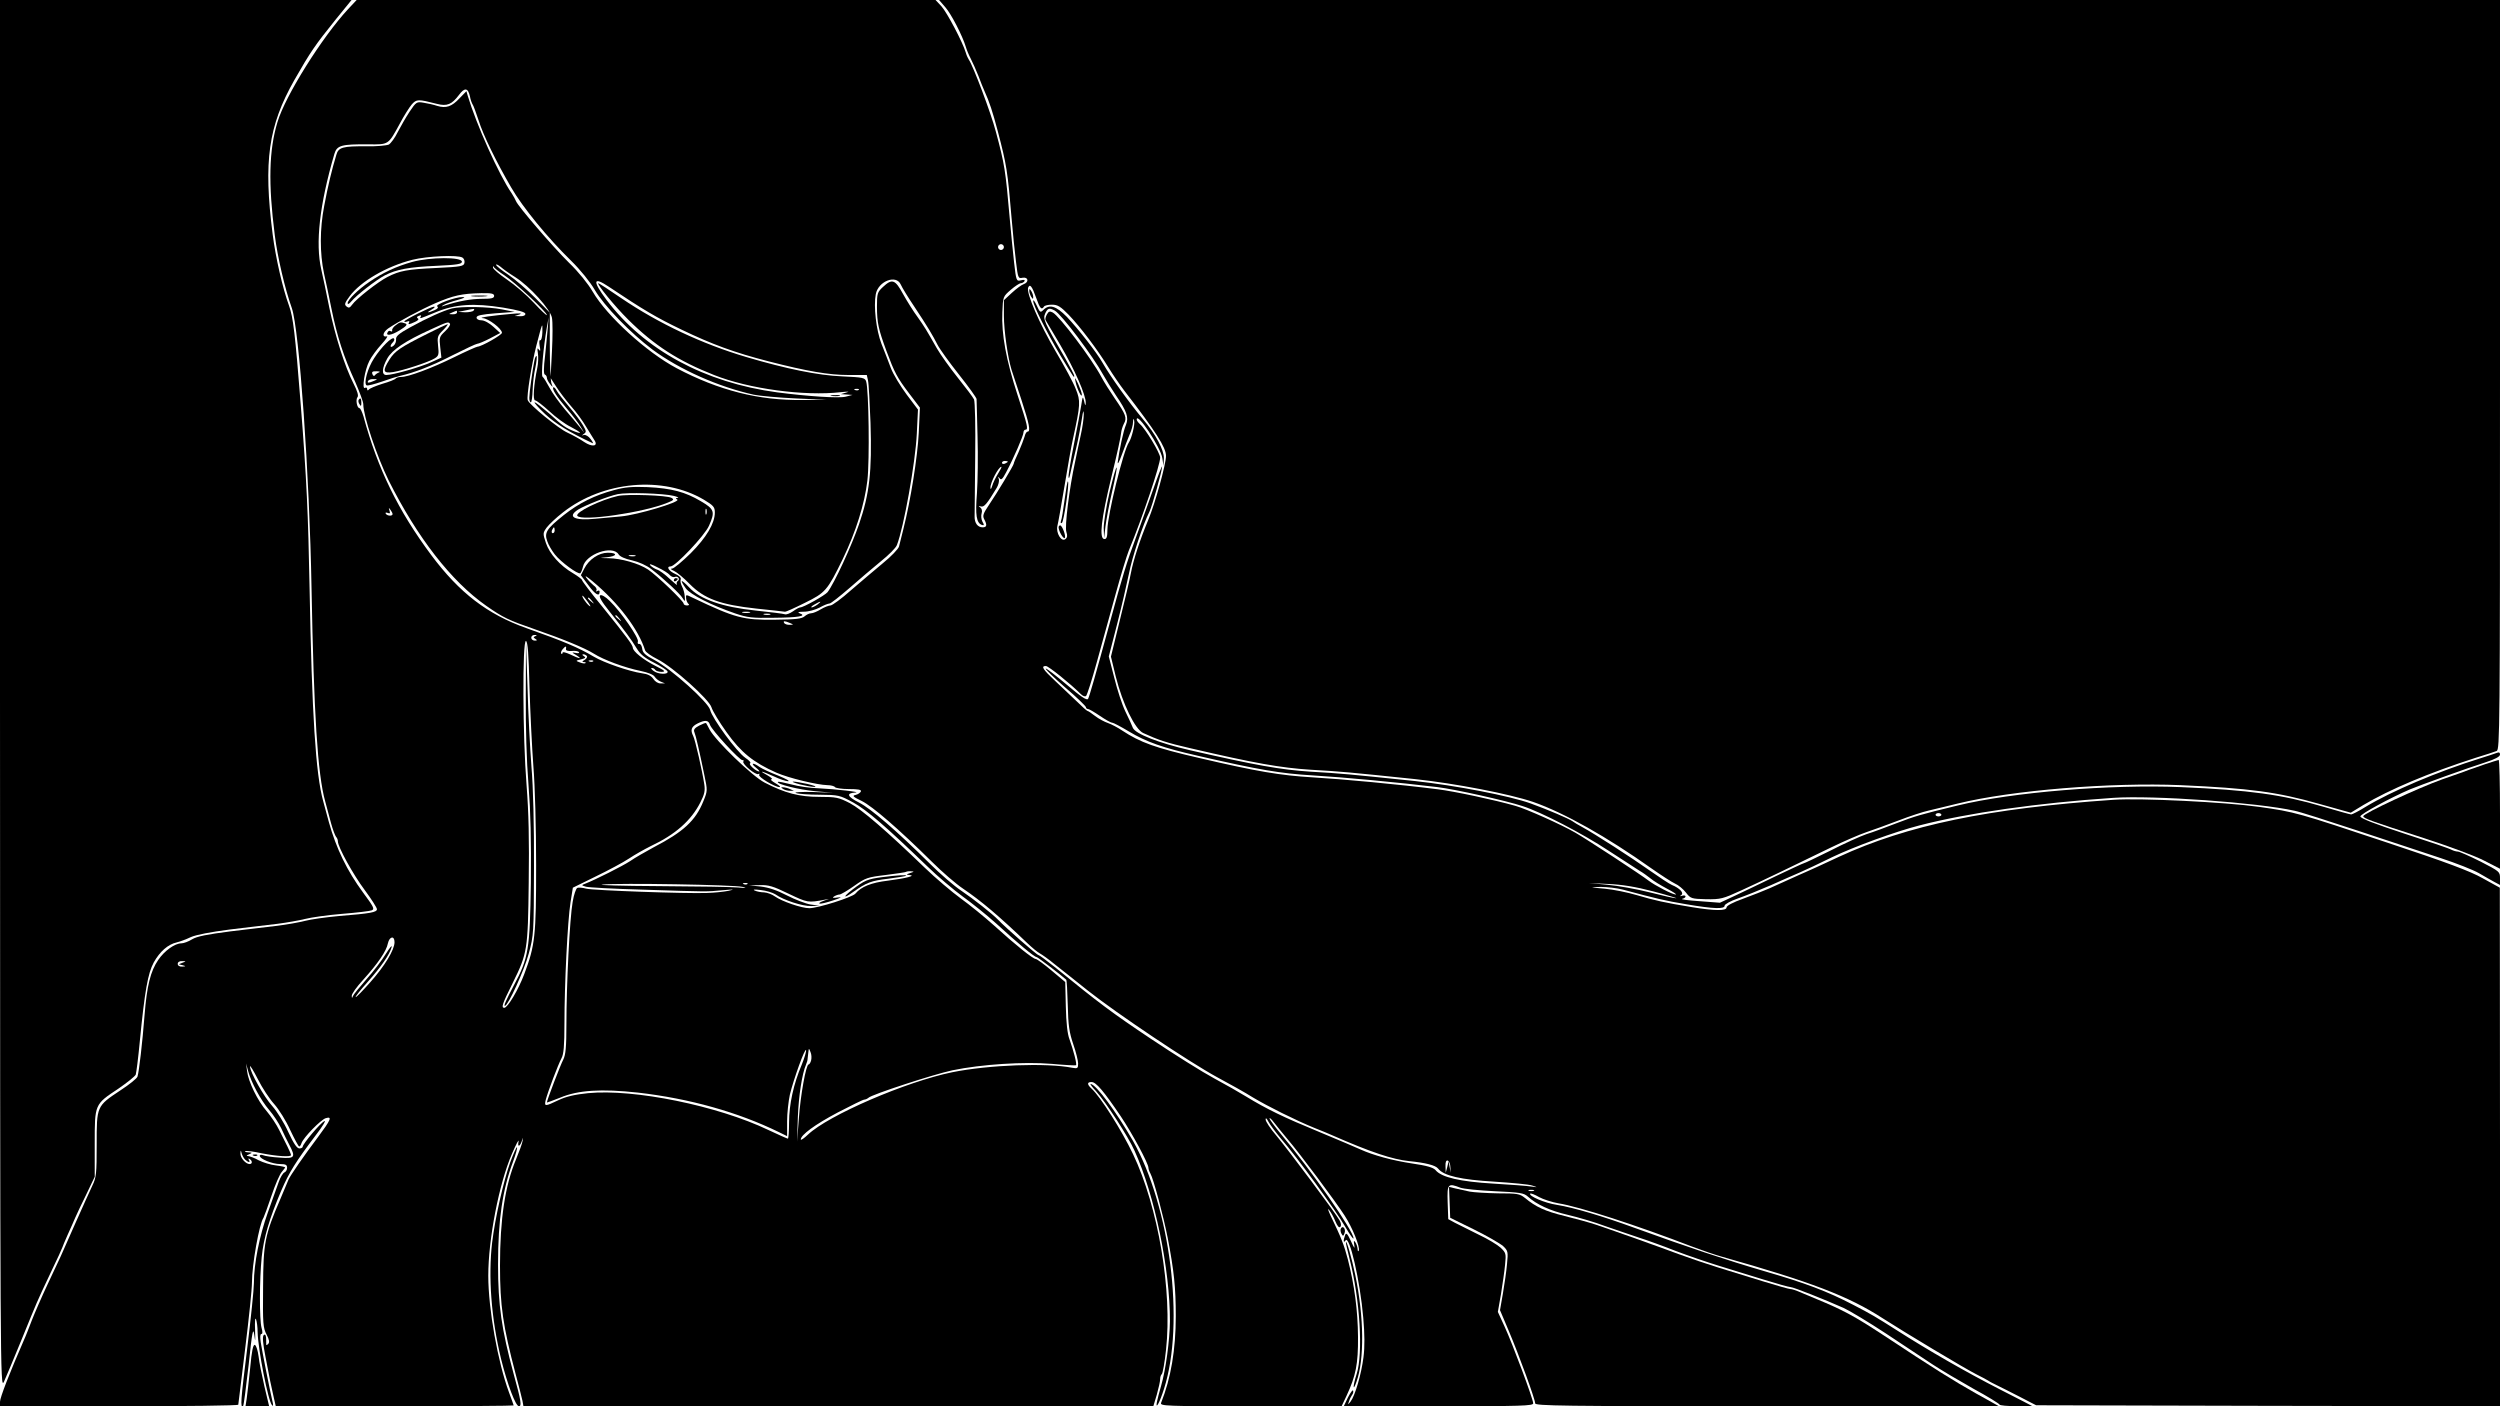 <?xml version="1.0" standalone="no"?>
<!DOCTYPE svg PUBLIC "-//W3C//DTD SVG 20010904//EN"
 "http://www.w3.org/TR/2001/REC-SVG-20010904/DTD/svg10.dtd">
<svg version="1.0" xmlns="http://www.w3.org/2000/svg"
 width="1280pt" height="720pt" viewBox="0 0 1280 720"
 preserveAspectRatio="xMidYMid meet">
<g transform="translate(0,720) scale(0.1,-0.1)"
fill="#000000" stroke="none">
<path d="M0 3643 c1 -3504 1 -3557 20 -3518 10 22 51 119 90 215 85 208 74
184 149 343 34 70 61 130 61 132 0 2 12 30 26 62 15 32 32 72 39 88 7 17 33
71 57 120 l43 90 0 170 c0 203 -1 200 121 281 45 31 85 63 89 72 3 9 13 87 21
172 25 256 41 346 71 402 31 56 73 93 118 103 17 4 49 16 72 27 27 12 100 26
200 39 87 10 196 24 243 29 47 6 110 17 142 25 31 8 116 20 189 26 74 6 142
14 152 18 16 6 11 17 -44 91 -82 111 -138 227 -175 360 -8 30 -21 79 -29 107
-39 140 -58 446 -70 1093 -7 376 -15 558 -45 935 -29 369 -39 451 -60 509 -33
90 -69 248 -84 366 -48 375 -22 555 111 790 82 144 107 180 210 308 l83 102
-900 0 -900 0 0 -3557z"/>
<path d="M1782 7153 c-132 -142 -321 -443 -361 -577 -44 -144 -48 -315 -14
-581 14 -112 52 -274 87 -372 38 -106 91 -859 101 -1433 12 -647 31 -953 70
-1093 8 -28 21 -79 30 -112 9 -33 21 -64 26 -70 5 -5 9 -15 9 -23 0 -28 78
-170 138 -250 34 -46 62 -90 62 -97 0 -16 -33 -22 -194 -35 -66 -6 -145 -17
-175 -25 -31 -8 -94 -19 -141 -25 -47 -5 -156 -19 -243 -29 -116 -15 -168 -25
-193 -40 -19 -12 -44 -21 -56 -21 -33 0 -86 -38 -118 -85 -39 -57 -58 -131
-70 -284 -11 -141 -28 -287 -36 -313 -2 -9 -42 -41 -88 -71 -122 -81 -121 -80
-121 -277 0 -149 -2 -169 -22 -210 -12 -25 -51 -112 -88 -195 -80 -182 -72
-164 -141 -310 -31 -66 -67 -149 -81 -185 -14 -36 -31 -81 -40 -100 -75 -172
-123 -296 -123 -317 l0 -23 610 0 c336 0 610 3 610 8 0 4 16 132 35 285 19
153 35 306 35 340 0 92 37 300 59 332 3 6 22 56 41 113 19 57 43 112 53 122 9
11 17 21 17 23 0 2 -21 7 -47 10 -27 3 -66 15 -88 26 -21 12 -46 21 -55 22
-10 0 -9 3 5 9 18 8 18 9 -5 10 -14 1 -20 4 -14 6 6 3 45 -2 85 -11 76 -15
149 -20 149 -9 0 4 -8 23 -18 43 -10 20 -29 58 -43 86 -13 27 -42 70 -63 95
-47 53 -95 153 -101 206 l-5 39 10 -37 c15 -58 65 -151 108 -201 22 -25 49
-67 62 -94 12 -26 30 -64 41 -84 34 -65 29 -72 -48 -66 -38 2 -76 8 -85 12
-10 4 -18 3 -18 -3 0 -16 65 -42 104 -42 29 0 36 -4 36 -19 0 -10 -6 -21 -14
-24 -7 -3 -21 -25 -29 -49 -9 -24 -34 -94 -56 -157 -43 -120 -71 -262 -71
-360 0 -33 -16 -186 -35 -341 -32 -256 -36 -304 -20 -288 3 3 15 97 28 209 18
172 23 196 29 154 5 -40 6 -35 4 25 -2 44 0 67 5 55 4 -11 8 -40 8 -65 2 -88
54 -355 74 -375 6 -7 7 0 2 20 -12 50 -53 257 -60 302 -4 27 -3 43 3 43 7 0 7
11 1 32 -11 42 -11 245 1 363 10 97 39 196 100 339 41 95 74 148 177 284 35
45 54 78 44 72 -22 -11 -111 -117 -111 -131 0 -5 -8 -9 -17 -9 -13 0 -30 26
-57 84 -21 47 -58 106 -82 133 -42 46 -114 174 -114 203 0 8 18 -22 40 -65 22
-44 60 -102 84 -128 24 -27 61 -86 82 -133 22 -46 42 -84 46 -84 4 0 9 8 12
18 10 28 99 120 124 127 34 10 27 -7 -40 -97 -73 -97 -142 -197 -151 -218 -3
-8 -22 -53 -42 -100 -79 -184 -87 -222 -88 -451 -2 -187 0 -208 18 -242 14
-27 16 -40 8 -48 -8 -8 -11 -8 -10 2 1 37 -3 53 -13 43 -7 -7 -4 -43 9 -109
23 -121 28 -146 42 -207 l11 -48 609 0 c335 0 609 2 609 4 0 2 -11 32 -24 67
-57 154 -106 427 -106 597 0 188 55 472 121 624 22 51 37 80 34 63 -7 -33 9
-25 19 10 3 13 4 11 2 -5 -2 -14 -18 -57 -34 -96 -56 -134 -82 -304 -82 -544
0 -205 15 -308 80 -555 16 -60 32 -122 35 -137 l5 -28 1613 0 1612 0 18 60 c9
32 17 68 17 79 0 11 4 22 8 25 5 3 15 59 22 125 33 301 -40 732 -169 1002 -58
122 -167 294 -212 335 -24 22 -24 34 0 34 23 0 63 -48 149 -175 59 -88 142
-242 142 -264 0 -6 4 -19 10 -29 16 -28 67 -219 89 -332 32 -167 41 -252 41
-398 0 -172 -25 -319 -75 -444 -7 -17 19 -18 459 -18 l465 0 25 53 c48 103 60
163 59 302 -1 135 -18 264 -52 397 -19 73 -35 114 -88 223 -13 28 -17 41 -8
30 9 -11 24 -37 32 -58 10 -24 19 -35 25 -29 6 6 5 18 -3 33 -18 34 -263 362
-326 437 -29 34 -53 70 -53 80 0 11 5 7 15 -12 8 -15 37 -54 63 -85 83 -95
284 -372 329 -451 24 -41 43 -68 43 -60 0 38 -217 349 -372 534 -32 39 -58 74
-58 80 0 5 10 -4 22 -20 13 -17 44 -55 69 -85 62 -72 249 -323 293 -392 41
-63 80 -161 73 -180 -3 -6 -6 -3 -6 8 -1 11 -6 27 -12 35 -8 11 -9 8 -5 -15 4
-22 -1 -16 -17 20 -18 39 -25 46 -30 31 -10 -26 -9 -44 2 -27 20 31 75 -208
91 -397 7 -82 8 -147 1 -201 -11 -87 -43 -197 -66 -227 -15 -18 -15 -18 -8 1
3 11 10 25 15 32 6 7 8 17 6 23 -2 6 -13 -9 -26 -34 l-22 -46 485 0 c427 0
485 2 485 15 0 21 -105 303 -147 394 l-34 74 16 91 c8 50 18 118 21 151 6 57
4 61 -23 87 -15 14 -66 45 -113 67 -47 23 -101 50 -120 60 l-35 19 -3 86 c-3
95 1 100 65 75 15 -6 94 -14 175 -18 130 -6 150 -9 170 -27 45 -41 114 -73
205 -94 51 -12 137 -37 190 -57 54 -19 132 -45 173 -59 41 -13 127 -44 190
-69 63 -24 160 -57 215 -74 55 -17 158 -49 230 -71 71 -22 135 -40 143 -40 14
0 173 -63 272 -107 30 -14 127 -72 215 -130 88 -58 196 -130 240 -159 44 -29
139 -85 210 -125 72 -39 132 -76 133 -81 2 -4 40 -8 85 -7 l82 0 -42 22 c-23
12 -79 41 -125 64 -172 88 -367 200 -531 305 -99 63 -127 80 -218 127 -134 70
-247 112 -450 171 -199 58 -405 127 -669 223 -167 61 -312 104 -398 118 -62 9
-148 46 -137 58 3 2 23 -5 45 -18 22 -12 66 -26 99 -32 104 -16 403 -113 686
-222 50 -19 117 -42 150 -51 457 -129 649 -202 825 -316 110 -71 422 -258 478
-286 26 -13 54 -28 62 -33 8 -6 29 -16 45 -24 17 -8 68 -34 115 -58 l85 -44
1188 -3 1187 -2 0 1327 -1 1328 -87 48 c-65 37 -186 82 -487 182 -462 154
-474 158 -660 184 -168 24 -612 46 -745 36 -641 -44 -1054 -130 -1405 -292
-77 -36 -153 -71 -170 -78 -16 -7 -55 -24 -85 -38 -30 -14 -76 -34 -102 -46
-26 -11 -85 -35 -132 -52 -53 -19 -86 -36 -86 -45 0 -18 -58 -18 -175 1 -141
23 -194 35 -285 62 -47 14 -121 29 -165 33 -79 7 -79 7 -20 9 33 0 85 -6 115
-14 167 -45 216 -57 325 -75 142 -24 195 -25 195 -7 0 7 30 24 68 37 37 13
112 43 167 67 55 25 123 54 150 66 28 12 102 47 165 78 110 53 323 131 448
163 248 64 605 115 992 141 204 14 739 -24 928 -66 26 -5 173 -52 327 -103
154 -51 344 -114 423 -140 79 -26 165 -60 193 -76 27 -16 63 -36 79 -45 l30
-16 0 35 c0 33 -3 35 -100 85 -56 28 -108 51 -116 51 -8 0 -22 4 -32 9 -9 6
-118 43 -242 83 -152 50 -225 78 -225 88 0 12 153 95 253 138 50 21 302 112
385 138 53 17 77 30 77 41 0 10 -5 13 -17 8 -10 -4 -47 -16 -82 -27 -219 -68
-457 -169 -589 -249 -35 -22 -69 -39 -74 -39 -5 0 -70 18 -144 40 -211 62
-377 85 -729 100 -358 15 -863 -26 -1141 -94 -194 -47 -220 -55 -314 -91 -52
-20 -121 -46 -154 -56 -32 -11 -116 -49 -186 -85 -71 -35 -131 -64 -135 -64
-3 0 -67 -30 -143 -66 -75 -36 -170 -82 -211 -101 l-75 -35 -105 8 c-58 4 -98
9 -88 12 9 2 17 7 17 12 0 5 -8 7 -17 4 -13 -4 -14 -3 -5 3 15 11 -7 35 -48
52 -14 6 -65 40 -115 75 -90 64 -279 186 -345 222 -19 10 -42 24 -50 30 -19
13 -124 58 -212 90 -107 39 -388 93 -593 115 -346 36 -379 39 -535 48 -154 10
-282 33 -618 110 -160 37 -280 84 -292 115 -4 11 -21 49 -38 83 -17 35 -42
112 -57 173 l-28 109 42 163 c23 90 50 207 61 260 17 88 72 253 105 318 14 28
65 210 65 231 0 8 -22 -49 -49 -126 -27 -77 -66 -185 -86 -240 -44 -117 -70
-202 -129 -420 -80 -293 -108 -390 -115 -403 -6 -10 -36 10 -110 73 -57 48
-105 85 -107 82 -3 -3 42 -46 100 -97 59 -50 106 -96 106 -101 0 -5 5 -9 10
-9 6 0 33 -16 61 -35 28 -19 56 -35 63 -35 6 0 44 -20 84 -44 91 -55 177 -85
357 -126 313 -72 420 -90 585 -100 154 -9 442 -36 640 -60 90 -11 350 -69 435
-97 95 -30 310 -142 440 -228 72 -47 143 -93 159 -103 16 -9 41 -27 56 -39 15
-13 53 -36 85 -53 31 -16 52 -30 45 -30 -17 0 -106 46 -139 71 -37 29 -318
213 -376 246 -71 41 -249 121 -306 137 -105 30 -315 75 -399 85 -196 25 -486
52 -640 61 -165 10 -280 29 -580 99 -225 52 -301 79 -395 141 -22 15 -55 32
-72 38 -18 6 -48 22 -66 36 -19 15 -36 26 -39 26 -3 0 -27 21 -54 48 -27 26
-77 73 -112 106 -63 59 -74 76 -47 76 13 0 125 -90 178 -143 12 -12 23 -15 28
-10 5 5 30 83 55 174 25 90 68 245 95 344 27 99 58 200 68 225 71 172 161 439
161 477 0 23 -76 149 -104 172 -9 8 -16 18 -16 23 0 42 122 -141 131 -197 l6
-40 2 39 c1 42 -42 123 -108 201 -69 82 -165 216 -205 286 -31 55 -127 177
-184 237 -55 56 -89 66 -120 35 -15 -15 -18 -13 -34 23 -10 21 -18 32 -18 23
0 -23 70 -162 140 -280 70 -116 70 -116 70 -103 0 5 -21 45 -46 89 -108 186
-115 201 -103 229 13 29 21 31 49 16 35 -19 198 -236 249 -330 14 -25 43 -72
65 -105 56 -82 66 -112 51 -150 -13 -29 -34 -129 -42 -190 -2 -17 7 -1 20 35
13 36 31 82 40 104 10 21 18 50 18 65 1 19 3 21 6 7 5 -18 -13 -90 -27 -111
-28 -40 -110 -374 -110 -447 0 -36 -4 -48 -15 -48 -29 0 -17 102 35 316 28
113 50 215 50 227 1 12 7 33 14 47 17 30 11 47 -47 131 -24 35 -55 84 -68 109
-50 94 -214 311 -249 330 -15 8 -21 6 -30 -10 -6 -11 -9 -24 -7 -28 2 -4 36
-61 75 -127 74 -126 133 -260 131 -298 -1 -17 -3 -15 -8 8 -7 28 -8 27 -15
-20 -4 -27 -21 -116 -37 -197 -16 -81 -29 -157 -28 -170 1 -13 5 -3 10 22 5
25 19 83 30 130 11 47 23 112 28 145 6 42 9 49 10 25 0 -19 -6 -66 -15 -105
-8 -38 -22 -100 -29 -137 -30 -137 -55 -337 -45 -362 6 -18 5 -28 -5 -36 -20
-17 -50 31 -41 68 4 15 20 106 36 202 16 96 35 207 44 245 38 174 39 192 14
253 -12 32 -58 117 -102 191 -84 143 -152 300 -142 328 9 22 20 8 42 -54 18
-52 27 -62 39 -43 3 6 22 10 41 10 29 0 44 -9 86 -52 61 -64 148 -179 203
-269 22 -36 59 -90 82 -120 160 -207 213 -290 213 -333 0 -42 -55 -242 -91
-328 -44 -106 -76 -205 -89 -273 -6 -33 -32 -143 -57 -243 l-45 -184 25 -103
c35 -139 98 -268 140 -288 78 -36 120 -50 242 -78 330 -77 461 -100 615 -110
156 -9 189 -12 535 -48 206 -22 485 -76 605 -117 158 -55 378 -179 605 -340
50 -35 104 -70 121 -78 17 -7 42 -28 56 -46 24 -31 28 -32 104 -34 74 -1 85 2
179 45 105 48 259 122 460 220 66 32 147 67 180 78 33 11 107 38 165 60 57 22
127 45 155 51 27 7 94 22 149 36 277 68 783 109 1141 94 352 -16 492 -34 710
-96 l161 -45 64 39 c134 80 336 165 575 242 50 15 98 31 108 35 16 7 17 108
17 1926 l0 1919 -3996 0 -3996 0 32 -37 c30 -34 88 -146 105 -203 4 -14 15
-41 25 -60 10 -19 28 -60 40 -90 11 -30 25 -64 30 -75 26 -57 42 -106 69 -208
45 -172 50 -201 71 -452 6 -71 16 -169 22 -216 10 -83 11 -86 34 -81 29 5 34
-23 5 -33 -10 -3 -37 -23 -60 -44 l-41 -38 0 -79 c0 -77 20 -215 39 -277 6
-18 29 -87 51 -155 40 -123 48 -162 31 -162 -5 0 -12 -11 -15 -25 -4 -14 -18
-50 -31 -80 -14 -29 -25 -56 -25 -60 0 -7 -84 -148 -127 -211 -29 -43 -33 -55
-24 -72 16 -30 14 -42 -8 -42 -25 0 -42 22 -41 56 0 16 1 153 3 304 2 159 -1
283 -6 295 -5 11 -43 61 -83 111 -40 50 -88 117 -107 150 -57 100 -61 107 -99
161 -21 28 -54 81 -74 117 -41 75 -56 81 -103 37 -29 -27 -31 -33 -31 -103 1
-82 6 -109 49 -226 41 -110 54 -135 117 -218 l54 -71 -6 -129 c-6 -122 -41
-344 -79 -494 -9 -36 -19 -75 -22 -88 -3 -12 -40 -51 -82 -85 -41 -34 -115
-97 -164 -139 -48 -43 -96 -78 -105 -78 -9 0 -32 -9 -50 -20 -18 -11 -40 -20
-49 -20 -9 0 -24 -7 -34 -16 -14 -12 -45 -16 -151 -17 -163 -2 -204 9 -420
112 -37 18 -37 18 -35 -3 1 -12 7 -24 12 -28 6 -4 2 -8 -7 -8 -10 0 -18 4 -18
10 0 12 -136 143 -182 174 -47 31 -137 57 -203 58 -49 1 -49 1 -7 5 52 5 56
23 4 23 -46 0 -97 -34 -121 -82 l-17 -33 39 -52 c35 -48 57 -60 57 -32 0 6 -5
7 -12 3 -6 -4 -8 -3 -4 4 3 6 -3 17 -15 25 -11 9 -28 26 -37 39 -10 14 2 7 33
-19 132 -110 235 -247 268 -353 3 -9 31 -29 63 -45 80 -40 266 -207 277 -247
5 -17 39 -74 77 -127 74 -104 138 -155 255 -207 64 -28 210 -63 262 -64 17 0
35 -5 38 -10 3 -5 36 -10 71 -10 47 0 65 -3 62 -12 -3 -7 -15 -15 -27 -18 -19
-4 -15 -9 31 -31 56 -28 189 -143 358 -310 53 -53 125 -115 161 -139 93 -63
184 -140 328 -278 25 -24 54 -48 66 -54 11 -6 45 -30 75 -55 30 -24 107 -84
170 -135 148 -117 519 -366 663 -444 62 -33 144 -79 182 -103 77 -46 215 -115
315 -156 36 -14 74 -30 85 -35 205 -90 314 -126 400 -135 82 -8 135 -21 148
-38 28 -37 117 -57 287 -67 91 -6 179 -14 195 -20 30 -10 30 -10 -5 -5 -19 3
-107 10 -195 15 -169 10 -265 32 -295 69 -11 13 -44 23 -120 34 -100 15 -199
42 -265 72 -16 8 -112 48 -212 90 -182 75 -267 116 -375 182 -31 19 -104 61
-162 92 -58 31 -203 122 -323 202 -199 133 -266 183 -493 368 -41 33 -79 61
-83 61 -8 0 -168 140 -207 181 -29 30 -125 106 -189 149 -36 24 -108 86 -161
139 -171 169 -301 281 -362 312 -60 30 -67 48 -20 51 40 2 -101 18 -188 22
-41 1 -104 10 -139 20 -35 9 -65 15 -68 13 -11 -11 110 -41 192 -48 l90 -8
-105 4 c-61 1 -97 -1 -85 -5 11 -5 66 -9 121 -9 98 -1 103 -2 173 -40 70 -39
165 -121 376 -324 55 -54 139 -124 184 -157 46 -33 122 -94 170 -137 116 -106
197 -173 208 -173 6 0 122 -89 152 -116 3 -2 6 -61 8 -131 2 -103 8 -140 28
-199 14 -40 25 -85 25 -99 0 -25 -3 -27 -30 -22 -130 26 -428 15 -615 -23
-235 -48 -634 -220 -738 -319 -20 -19 -37 -31 -37 -25 0 23 72 76 189 138 69
36 130 66 136 66 6 0 15 4 21 9 16 17 336 121 430 141 149 31 369 45 509 33
66 -6 122 -9 124 -7 6 5 -13 76 -33 132 -11 28 -17 84 -19 168 l-3 126 -69 58
c-39 33 -75 59 -82 60 -14 0 -104 72 -214 172 -48 43 -124 105 -170 138 -45
33 -128 103 -184 157 -197 190 -322 298 -384 331 -57 29 -70 32 -155 32 -103
0 -177 19 -281 73 -64 33 -251 214 -282 272 -8 17 -17 31 -18 33 -2 2 -17 -4
-35 -13 -23 -12 -30 -21 -25 -33 8 -19 25 -94 51 -219 17 -81 17 -82 -5 -136
-40 -99 -102 -156 -254 -235 -42 -23 -97 -54 -121 -71 -40 -26 -177 -95 -231
-116 -19 -7 -18 -8 5 -15 14 -4 144 -11 290 -15 342 -11 323 -11 410 -3 59 5
65 5 30 -3 -25 -5 -74 -10 -110 -11 -110 -4 -583 13 -618 22 -19 5 -39 7 -46
4 -7 -3 -18 -35 -24 -72 -15 -83 -32 -425 -32 -626 0 -119 -4 -157 -16 -181
-14 -26 -84 -209 -84 -220 0 -1 30 10 68 25 92 39 212 46 397 26 264 -30 513
-100 722 -202 l43 -21 0 76 c0 42 7 103 14 136 19 79 78 243 83 228 2 -6 -8
-39 -22 -74 -42 -99 -65 -204 -65 -296 0 -45 -3 -83 -6 -83 -3 0 -48 20 -99
44 -261 125 -690 212 -924 189 -68 -7 -112 -17 -152 -36 -69 -33 -73 -33 -65
1 10 40 64 183 81 214 11 20 15 63 15 180 0 200 16 523 31 618 l12 75 116 57
c64 31 141 72 171 92 30 20 80 48 110 63 128 60 209 132 256 225 21 41 25 60
20 92 -10 67 -47 230 -57 248 -15 30 -10 47 21 63 40 20 57 19 65 -6 9 -27
154 -185 167 -181 5 1 7 -2 4 -7 -8 -12 64 -72 77 -64 6 3 7 2 4 -4 -7 -11 81
-63 104 -63 8 1 -2 9 -21 20 -19 11 -28 20 -20 20 8 0 -1 9 -20 20 -50 27 -32
24 32 -5 29 -14 62 -25 73 -25 11 1 -12 13 -51 29 -39 15 -82 35 -95 44 -33
24 -49 21 -19 -3 14 -11 21 -20 17 -20 -16 0 -58 38 -46 42 6 2 -5 15 -25 28
-44 30 -170 202 -180 245 -9 39 -198 209 -284 255 -48 25 -62 38 -64 59 -2 14
-8 25 -15 24 -7 -2 -10 4 -7 12 7 17 -87 153 -144 208 -22 22 -42 33 -49 29
-8 -5 6 -31 47 -82 82 -103 111 -142 140 -190 18 -30 41 -49 89 -73 35 -18 66
-38 69 -45 5 -17 -49 -15 -72 3 -11 8 -15 15 -9 15 7 0 15 -4 18 -10 3 -5 18
-10 33 -10 22 1 17 6 -33 31 -61 31 -115 74 -115 93 -1 14 -31 55 -157 211
-57 69 -103 130 -103 135 0 4 -21 20 -46 35 -67 39 -120 99 -139 155 -16 48
-16 51 4 79 12 16 49 51 84 78 204 160 511 188 720 65 50 -30 57 -38 57 -66 0
-55 -43 -128 -124 -209 -43 -42 -85 -77 -94 -78 -11 0 -8 -5 9 -12 15 -7 51
-37 80 -67 75 -76 157 -106 342 -126 76 -8 142 -15 145 -16 4 -2 50 19 102 45
106 52 116 63 195 225 67 139 112 282 126 402 12 104 7 462 -6 506 -6 20 -15
22 -123 27 -123 5 -285 38 -491 99 -226 67 -448 171 -641 302 -61 42 -114 76
-116 76 -13 0 83 -118 153 -187 132 -131 256 -211 439 -283 178 -71 462 -109
649 -88 36 4 48 3 30 -1 l-30 -9 30 -2 30 -2 -35 -9 c-35 -9 -197 2 -350 22
-372 50 -681 217 -875 474 -73 98 -69 121 12 67 178 -119 242 -157 373 -220
156 -75 270 -117 445 -162 198 -51 310 -70 408 -70 l95 0 6 -27 c4 -16 9 -114
13 -218 8 -250 -5 -363 -59 -520 -37 -108 -127 -303 -161 -347 -13 -16 -123
-78 -140 -78 -5 0 -22 -9 -37 -20 -16 -11 -34 -18 -42 -15 -7 3 -74 11 -149
19 -171 18 -284 57 -341 119 -42 44 -50 42 -17 -5 23 -32 129 -86 254 -129 61
-21 87 -24 197 -22 126 1 172 9 132 23 -13 5 -6 8 22 8 23 0 59 10 80 21 21
12 44 21 51 21 7 0 52 36 102 79 49 43 122 105 161 137 40 32 77 69 82 83 35
89 95 423 102 570 l6 124 -58 77 c-32 43 -69 104 -81 136 -12 33 -34 88 -48
124 -27 70 -41 191 -29 254 13 67 105 102 128 49 7 -16 37 -65 68 -111 71
-107 95 -148 120 -197 11 -22 61 -91 110 -153 50 -63 90 -119 90 -125 0 -7 3
-93 5 -192 3 -99 1 -229 -3 -290 -9 -113 -3 -153 26 -163 11 -3 12 0 2 17 -6
12 -8 31 -4 43 4 12 1 24 -7 30 -11 8 -10 9 3 5 16 -5 31 12 81 95 9 15 14 35
11 45 -5 14 -4 15 4 4 8 -11 15 -4 33 30 39 73 89 189 89 204 0 8 5 15 10 15
16 0 12 19 -40 177 -59 180 -83 313 -78 424 3 81 4 81 43 115 22 19 45 34 52
34 6 0 15 5 18 10 4 7 -2 9 -17 5 -24 -6 -25 -5 -36 92 -6 54 -16 154 -22 223
-22 250 -26 277 -71 445 -25 96 -118 342 -139 370 -4 6 -11 21 -15 35 -15 52
-96 206 -125 238 l-30 32 -1482 0 -1482 0 -44 -47z m624 -446 c3 -18 10 -36
14 -42 4 -5 17 -41 30 -80 24 -77 90 -212 168 -346 57 -99 186 -257 306 -374
48 -47 97 -108 121 -149 47 -81 185 -223 296 -306 138 -102 338 -191 519 -231
30 -6 127 -15 215 -19 l160 -7 -126 -1 c-224 -3 -429 49 -645 163 -153 81
-357 267 -429 391 -24 41 -73 102 -122 149 -84 83 -261 289 -271 315 -3 8 -13
26 -22 40 -65 93 -182 355 -225 499 l-7 24 -35 -36 c-40 -43 -69 -53 -115 -39
-18 6 -49 13 -69 16 -35 6 -38 5 -72 -46 -19 -29 -46 -76 -61 -105 -14 -29
-35 -57 -45 -63 -11 -5 -61 -10 -113 -9 -124 1 -145 -5 -156 -44 -23 -76 -43
-159 -62 -261 -23 -118 -23 -243 -1 -346 7 -30 24 -111 38 -180 29 -143 62
-245 122 -376 22 -51 41 -101 41 -113 0 -61 69 -267 130 -391 146 -291 320
-516 500 -642 86 -60 113 -73 246 -119 145 -50 259 -97 305 -126 48 -31 159
-72 238 -88 39 -8 68 -20 73 -30 6 -9 19 -20 31 -25 l22 -9 -22 0 c-13 -1 -29
9 -38 23 -11 16 -28 25 -59 29 -63 9 -194 54 -246 85 -77 46 -156 79 -345 146
-200 71 -343 181 -487 374 -169 227 -274 441 -347 710 -7 23 -16 42 -20 42
-13 0 -21 43 -11 56 7 7 0 31 -20 70 -45 88 -94 243 -124 389 -14 72 -33 159
-41 195 -31 134 -9 332 67 592 13 44 36 50 174 49 105 -1 101 -4 161 106 21
40 49 84 61 98 25 28 32 28 130 3 51 -13 75 -3 112 46 29 39 46 37 56 -7z
m2734 -772 c0 -8 -7 -15 -15 -15 -8 0 -15 7 -15 15 0 8 7 15 15 15 8 0 15 -7
15 -15z m-2772 -54 c8 -5 12 -17 10 -27 -3 -17 -17 -20 -143 -26 -151 -7 -188
-14 -251 -46 -49 -25 -161 -113 -181 -142 -12 -17 -18 -18 -29 -9 -12 10 -9
18 16 52 56 76 190 154 322 187 76 19 233 26 256 11z m215 -91 c55 -36 217
-188 217 -203 0 -5 -30 23 -67 63 -37 40 -99 93 -138 119 -38 26 -70 53 -71
61 0 8 1 10 3 5 2 -6 27 -26 56 -45z m55 -9 c74 -47 180 -164 188 -208 4 -20
4 -97 0 -172 l-7 -136 29 -45 c16 -25 50 -70 76 -100 27 -30 61 -77 77 -105
17 -27 35 -58 42 -68 22 -32 -10 -38 -52 -10 -20 14 -58 35 -86 48 -45 20
-195 143 -203 166 -7 18 20 185 44 279 32 123 32 123 31 69 -1 -26 -6 -44 -11
-41 -5 3 -6 -9 -3 -29 5 -26 4 -30 -4 -19 -8 11 -9 7 -5 -18 3 -18 2 -52 -3
-75 -18 -85 -24 -167 -11 -167 7 0 39 -25 72 -55 33 -31 82 -67 109 -80 52
-27 66 -41 23 -25 -46 18 -64 30 -130 91 -37 32 -71 59 -76 59 -6 0 18 -27 53
-60 54 -50 129 -96 243 -149 5 -2 0 8 -10 21 -10 14 -26 23 -34 21 -13 -4 -13
-4 0 6 13 9 12 14 -5 43 -10 18 -42 61 -71 95 -29 34 -58 71 -64 83 -6 12 -14
19 -17 17 -8 -8 15 -45 70 -110 29 -34 60 -75 70 -92 l18 -30 -23 29 c-13 16
-46 56 -75 89 -28 33 -64 83 -79 111 -15 28 -31 54 -36 57 -9 6 4 149 22 254
l9 50 -4 -50 c-2 -27 -9 -93 -14 -145 -8 -64 -8 -96 -1 -98 5 -2 10 -9 10 -16
0 -7 7 -21 16 -32 15 -19 16 -19 8 1 -5 11 -9 97 -9 192 l0 172 -75 76 c-41
42 -103 95 -137 118 -35 23 -63 46 -63 51 0 5 10 0 23 -10 12 -11 46 -35 75
-53z m-108 -96 c0 -12 -14 -15 -63 -15 -55 0 -121 -12 -192 -35 -17 -6 -18 -5
-3 4 9 6 40 17 70 25 36 10 44 15 26 15 -36 1 -144 -39 -129 -48 7 -5 2 -12
-14 -19 -36 -16 -45 -14 -15 3 14 8 19 14 12 15 -15 0 -152 -68 -152 -76 0 -3
7 -3 16 0 8 3 12 2 9 -4 -8 -13 -2 -13 30 2 16 7 21 14 14 18 -7 5 -5 9 6 13
9 4 13 3 10 -3 -8 -14 -10 -14 75 21 101 42 196 48 346 24 78 -13 114 -23 114
-32 0 -8 -11 -13 -27 -12 l-28 1 25 8 c16 6 1 7 -40 3 -95 -8 -179 -20 -148
-22 28 -1 98 -54 98 -75 0 -11 -104 -70 -125 -71 -5 0 -59 -24 -120 -54 -118
-58 -235 -101 -271 -101 -13 0 -25 -4 -28 -8 -3 -5 -33 -17 -68 -27 -35 -11
-66 -24 -70 -30 -5 -6 -8 -5 -8 3 0 7 -5 10 -11 6 -18 -11 -2 92 22 138 11 22
39 60 62 85 22 24 35 43 28 41 -26 -6 -22 20 6 40 46 32 169 98 243 130 91 39
134 49 233 51 53 1 67 -2 67 -14z m1867 -481 c-3 -3 -12 -4 -19 -1 -8 3 -5 6
6 6 11 1 17 -2 13 -5z m763 -368 c0 -2 -7 -6 -15 -10 -8 -3 -15 -1 -15 4 0 6
7 10 15 10 8 0 15 -2 15 -4z m-50 -61 c-12 -19 -26 -48 -30 -63 -5 -17 -9 -20
-9 -9 -1 25 41 107 56 107 3 0 -5 -16 -17 -35z m-3100 -207 c0 -12 -28 -10
-35 2 -3 6 1 7 10 4 11 -5 14 -2 9 12 -5 16 -4 16 5 4 6 -8 11 -18 11 -22z
m1000 -450 c15 -21 17 -28 6 -19 -16 13 -41 51 -33 51 2 0 14 -15 27 -32z m21
5 c13 -16 12 -17 -3 -4 -17 13 -22 21 -14 21 2 0 10 -8 17 -17z m1155 -18
c-11 -8 -25 -15 -30 -15 -6 1 0 7 14 15 32 19 40 18 16 0z m-348 -42 c-10 -2
-26 -2 -35 0 -10 3 -2 5 17 5 19 0 27 -2 18 -5z m105 -10 c-7 -2 -21 -2 -30 0
-10 3 -4 5 12 5 17 0 24 -2 18 -5z m-772 -20 c13 -16 12 -17 -3 -4 -17 13 -22
21 -14 21 2 0 10 -8 17 -17z m874 -23 c19 -8 19 -9 -2 -9 -12 -1 -25 4 -28 9
-7 12 2 12 30 0z m-1304 -67 c-11 -5 -11 -7 0 -14 11 -7 10 -9 -3 -9 -10 0
-18 7 -18 15 0 8 8 15 18 14 12 0 13 -2 3 -6z m-30 -264 c4 -129 13 -310 20
-404 8 -98 14 -311 14 -505 0 -361 -5 -410 -61 -558 -30 -80 -85 -172 -102
-172 -17 0 -11 19 43 127 75 152 78 169 82 513 3 221 0 359 -11 500 -20 247
-22 744 -3 738 9 -4 14 -65 18 -239z m187 199 c-2 -9 8 -12 29 -11 17 2 34 -1
37 -6 4 -5 -4 -7 -16 -4 -22 4 -22 3 2 -11 35 -22 17 -20 -30 3 -24 11 -40 15
-40 8 0 -5 -3 -7 -6 -4 -4 4 -1 13 6 22 15 18 21 19 18 3z m107 -37 c3 -6 -3
-14 -12 -20 -13 -7 -14 -10 -4 -11 8 0 12 -2 9 -5 -3 -3 -16 -2 -28 3 -24 9
-24 9 5 16 23 6 26 9 14 17 -9 5 -9 9 -2 9 6 0 14 -4 18 -9z m32 -27 c-3 -3
-12 -4 -19 -1 -8 3 -5 6 6 6 11 1 17 -2 13 -5z m6903 -786 c0 -4 -7 -8 -15 -8
-8 0 -15 4 -15 8 0 5 7 9 15 9 8 0 15 -4 15 -9z m-5280 -298 c-21 -7 -22 -8
-5 -10 39 -3 -16 -17 -109 -29 -85 -10 -137 -31 -166 -66 -15 -19 -193 -75
-236 -75 -40 0 -141 35 -176 60 -15 11 -40 20 -55 21 -15 0 -37 4 -48 9 -13 6
-3 7 30 3 28 -3 61 -13 75 -22 42 -30 139 -61 183 -60 l42 2 -45 6 c-25 4 -79
25 -120 46 -52 27 -94 41 -135 46 l-60 6 54 1 c45 2 69 -5 149 -44 97 -46 98
-47 187 -30 25 5 24 4 -5 -5 -19 -7 -30 -13 -24 -15 5 -3 37 5 70 16 41 14 48
18 24 15 -25 -4 -31 -2 -20 5 8 5 21 10 28 10 7 0 41 20 75 44 58 41 68 45
162 56 55 7 102 14 104 16 2 2 14 4 25 3 18 -1 18 -2 -4 -9z m-857 -71 c23 -6
17 -7 -23 -3 -30 3 -212 6 -405 7 -192 1 -323 5 -290 8 80 9 677 -1 718 -12z
m24 15 c-3 -3 -12 -4 -19 -1 -8 3 -5 6 6 6 11 1 17 -2 13 -5z m4638 -38 c72
-19 124 -35 117 -35 -7 -1 -68 13 -135 30 -67 17 -164 34 -217 39 l-95 9 100
-5 c70 -3 139 -14 230 -38z m-6445 -260 c0 -39 -50 -122 -125 -206 -38 -43
-71 -77 -74 -75 -2 3 25 37 61 77 71 80 112 140 123 178 4 14 -9 -1 -29 -33
-19 -32 -64 -91 -99 -130 -35 -40 -67 -79 -70 -87 -4 -12 -6 -12 -6 1 -1 10
25 46 58 82 75 83 120 148 127 187 8 36 34 41 34 6z m-1085 -105 l-20 -8 20
-5 c18 -5 18 -6 -2 -7 -14 -1 -23 5 -23 14 0 9 9 15 23 14 21 0 21 -1 2 -8z
m3218 -500 c-3 -12 -9 -21 -13 -21 -13 0 -42 -160 -50 -279 l-9 -116 4 125 c4
110 22 224 42 270 4 8 8 22 8 30 1 8 3 24 4 35 2 19 3 19 11 -2 5 -11 6 -30 3
-42z m-2898 -508 c17 -16 29 -17 19 -1 -4 7 -3 8 4 4 15 -9 15 -26 0 -26 -20
0 -48 32 -47 54 1 19 2 19 6 2 3 -11 11 -26 18 -33z m6171 -39 l2 -29 -6 30
-5 30 -7 -30 -8 -30 -1 33 c-1 23 3 32 12 30 6 -3 13 -18 13 -34z m427 -121
c-7 -2 -19 -2 -25 0 -7 3 -2 5 12 5 14 0 19 -2 13 -5z"/>
<path d="M1836 5152 c-2 -4 -1 -14 5 -22 7 -12 9 -10 9 8 0 23 -5 28 -14 14z"/>
<path d="M2111 5859 c-80 -22 -151 -55 -221 -103 -56 -38 -110 -91 -110 -108
0 -8 8 -4 18 8 26 32 128 111 172 134 60 31 125 43 265 49 106 5 130 9 130 21
0 25 -162 24 -254 -1z"/>
<path d="M2736 5353 c-9 -43 -26 -165 -26 -190 0 -13 3 -23 8 -23 4 0 8 28 9
62 1 34 7 86 14 115 6 30 9 57 6 60 -3 2 -8 -8 -11 -24z"/>
<path d="M2417 5683 c18 -2 50 -2 70 0 21 2 7 4 -32 4 -38 0 -55 -2 -38 -4z"/>
<path d="M2315 5621 c-44 -11 -130 -50 -215 -97 -58 -32 -74 -46 -72 -61 1
-11 -4 -26 -13 -33 -18 -15 -21 0 -3 18 6 6 9 15 5 19 -10 10 -65 -44 -102
-102 -33 -50 -54 -128 -38 -138 5 -3 40 6 78 19 39 14 81 27 95 30 68 15 162
51 267 105 64 32 121 59 127 59 6 0 35 12 64 27 l53 28 -35 32 c-21 19 -46 33
-61 33 -15 0 -25 6 -25 14 0 11 24 16 98 22 l97 7 -65 13 c-71 14 -207 16
-255 5z m110 -11 c-3 -5 -23 -9 -43 -9 l-37 2 35 7 c52 11 52 11 45 0z m-85
-10 c0 -5 -10 -10 -22 -9 -22 0 -22 1 -3 9 11 5 21 9 23 9 1 1 2 -3 2 -9z
m-36 -58 c3 -5 -8 -22 -25 -38 -29 -27 -31 -32 -25 -82 l6 -53 -53 -24 c-55
-25 -195 -65 -229 -65 -25 0 -23 35 5 85 25 44 92 89 222 148 87 40 91 41 99
29z m-364 -249 c-8 -3 -18 -10 -21 -15 -3 -5 -9 -3 -12 6 -5 12 0 16 21 15 16
0 21 -3 12 -6z m-25 -43 c-28 -12 -37 -12 -30 0 3 6 16 10 28 9 21 0 21 -1 2
-9z"/>
<path d="M2188 5491 c-138 -69 -166 -88 -194 -132 -37 -59 -33 -72 19 -64 54
9 185 52 214 71 19 12 21 20 16 63 -5 46 -3 52 25 80 17 17 27 31 24 31 -4 0
-51 -22 -104 -49z"/>
<path d="M2025 5534 c-11 -8 -19 -20 -17 -25 1 -6 -2 -8 -7 -5 -5 4 -12 2 -15
-3 -15 -23 17 -19 59 7 37 23 43 31 30 36 -23 8 -27 8 -50 -10z"/>
<path d="M2692 3645 c-1 -171 4 -341 14 -465 11 -141 14 -280 12 -500 -5 -343
-12 -385 -87 -525 -39 -74 -53 -105 -46 -105 16 0 100 184 122 267 26 96 26
104 27 443 1 210 -4 412 -13 515 -7 94 -17 276 -20 405 l-8 235 -1 -270z"/>
<path d="M4517 2709 c-76 -10 -90 -16 -154 -65 -51 -39 -44 -47 8 -9 65 46 90
56 177 66 48 6 89 13 91 15 6 6 -44 3 -122 -7z"/>
<path d="M5270 5710 c0 -8 5 -22 10 -30 9 -13 10 -13 10 0 0 8 -5 22 -10 30
-9 13 -10 13 -10 0z"/>
<path d="M5507 5245 c7 -35 32 -87 32 -65 0 8 -9 33 -19 55 -17 35 -19 36 -13
10z"/>
<path d="M4258 5173 c12 -2 30 -2 40 0 9 3 -1 5 -23 4 -22 0 -30 -2 -17 -4z"/>
<path d="M5681 4680 c-17 -73 -30 -155 -30 -183 l2 -52 7 60 c4 33 19 113 34
178 15 65 26 121 23 123 -3 3 -19 -54 -36 -126z"/>
<path d="M5451 4643 c-7 -53 -15 -103 -19 -111 -3 -9 -1 -13 5 -9 10 6 39 204
31 212 -3 3 -10 -39 -17 -92z"/>
<path d="M3145 4691 c-101 -27 -181 -67 -258 -128 -89 -71 -101 -90 -85 -134
6 -19 24 -49 39 -68 31 -39 118 -103 130 -96 4 3 10 18 14 34 14 64 151 112
182 63 6 -11 34 -24 69 -31 35 -8 75 -26 99 -45 63 -48 149 -128 161 -150 11
-18 12 -17 10 9 -1 17 -7 40 -14 52 -6 12 -10 28 -7 35 4 9 -6 20 -27 29 -34
15 -49 39 -24 39 24 0 174 158 196 208 32 72 28 85 -42 126 -79 47 -149 66
-273 72 -78 3 -115 0 -170 -15z m305 -30 c19 -5 28 -9 20 -10 -12 -1 -12 -3
-2 -9 18 -12 -207 -79 -288 -86 -36 -3 -95 -9 -131 -12 -109 -11 -147 10 -89
47 36 22 154 69 203 79 47 10 234 4 287 -9z m167 -93 c-3 -7 -5 -2 -5 12 0 14
2 19 5 13 2 -7 2 -19 0 -25z m-777 -83 c0 -8 -4 -15 -10 -15 -5 0 -7 7 -4 15
4 8 8 15 10 15 2 0 4 -7 4 -15z m413 -132 c-7 -2 -21 -2 -30 0 -10 3 -4 5 12
5 17 0 24 -2 18 -5z m176 -97 c7 -8 18 -13 26 -10 16 7 29 -12 15 -21 -6 -4
-7 -12 -4 -18 4 -7 -13 7 -37 29 -24 23 -54 45 -66 48 -11 4 -27 14 -34 22 -7
9 8 5 38 -11 28 -13 56 -31 62 -39z"/>
<path d="M3165 4661 c-89 -20 -221 -84 -209 -102 18 -30 343 17 464 68 30 12
32 16 18 24 -23 13 -224 20 -273 10z"/>
<path d="M3450 4229 c0 -5 5 -7 10 -4 6 3 10 8 10 11 0 2 -4 4 -10 4 -5 0 -10
-5 -10 -11z"/>
<path d="M5420 4500 c0 -18 23 -59 31 -55 9 6 -12 65 -23 65 -4 0 -8 -4 -8
-10z"/>
<path d="M12720 3286 c-36 -13 -72 -25 -80 -28 -8 -4 -69 -25 -135 -48 -123
-44 -405 -175 -405 -189 0 -11 40 -25 310 -112 124 -40 262 -91 308 -115 l82
-42 0 279 c0 153 -3 279 -7 278 -5 -1 -37 -11 -73 -23z"/>
<path d="M4095 3184 c28 -7 61 -13 75 -13 14 1 -2 7 -35 15 -78 17 -105 16
-40 -2z"/>
<path d="M4010 3160 c8 -5 24 -9 35 -9 l20 0 -20 9 c-11 5 -27 9 -35 9 -13 1
-13 0 0 -9z"/>
<path d="M5612 1613 c50 -56 165 -233 197 -305 103 -227 182 -608 181 -873 -1
-96 -21 -248 -45 -330 -10 -33 -19 -71 -22 -85 -7 -41 15 0 37 70 107 336 32
931 -160 1270 -85 148 -190 290 -216 290 -4 0 9 -17 28 -37z"/>
<path d="M2612 1248 c-34 -95 -77 -284 -92 -408 -21 -176 -5 -390 46 -600 32
-128 74 -240 91 -240 15 0 11 28 -27 165 -62 229 -80 352 -80 560 0 231 23
384 77 528 14 38 23 70 20 73 -2 3 -18 -32 -35 -78z"/>
<path d="M1298 1283 c7 -3 16 -2 19 1 4 3 -2 6 -13 5 -11 0 -14 -3 -6 -6z"/>
<path d="M7422 1044 l3 -79 122 -60 c67 -33 134 -72 149 -85 25 -24 26 -29 20
-91 -3 -36 -13 -104 -21 -151 l-15 -86 44 -104 c53 -125 136 -352 136 -373 0
-13 133 -15 1188 -15 l1187 0 -115 64 c-119 67 -217 128 -480 302 -145 95
-204 127 -340 183 -30 13 -70 29 -88 37 -18 8 -38 14 -45 14 -7 0 -71 18 -142
40 -72 22 -175 54 -230 71 -55 17 -143 47 -195 66 -96 36 -329 119 -430 153
-30 10 -102 30 -159 44 -101 25 -147 46 -204 93 -26 21 -39 23 -135 23 -59 1
-125 5 -147 9 -22 5 -55 12 -73 16 l-33 8 3 -79z"/>
<path d="M6866 911 c-4 -6 -3 -18 2 -27 8 -15 10 -14 16 2 8 20 -8 42 -18 25z"/>
<path d="M6891 839 c-1 -3 8 -41 19 -85 53 -206 70 -484 36 -589 -20 -62 -20
-95 -1 -40 41 113 39 332 -6 547 -18 86 -46 185 -48 167z"/>
<path d="M1281 197 c-7 -67 -15 -139 -18 -159 l-6 -38 61 0 60 0 -24 101 c-13
56 -27 125 -30 154 -4 30 -12 56 -19 59 -9 3 -16 -29 -24 -117z"/>
</g>
</svg>
